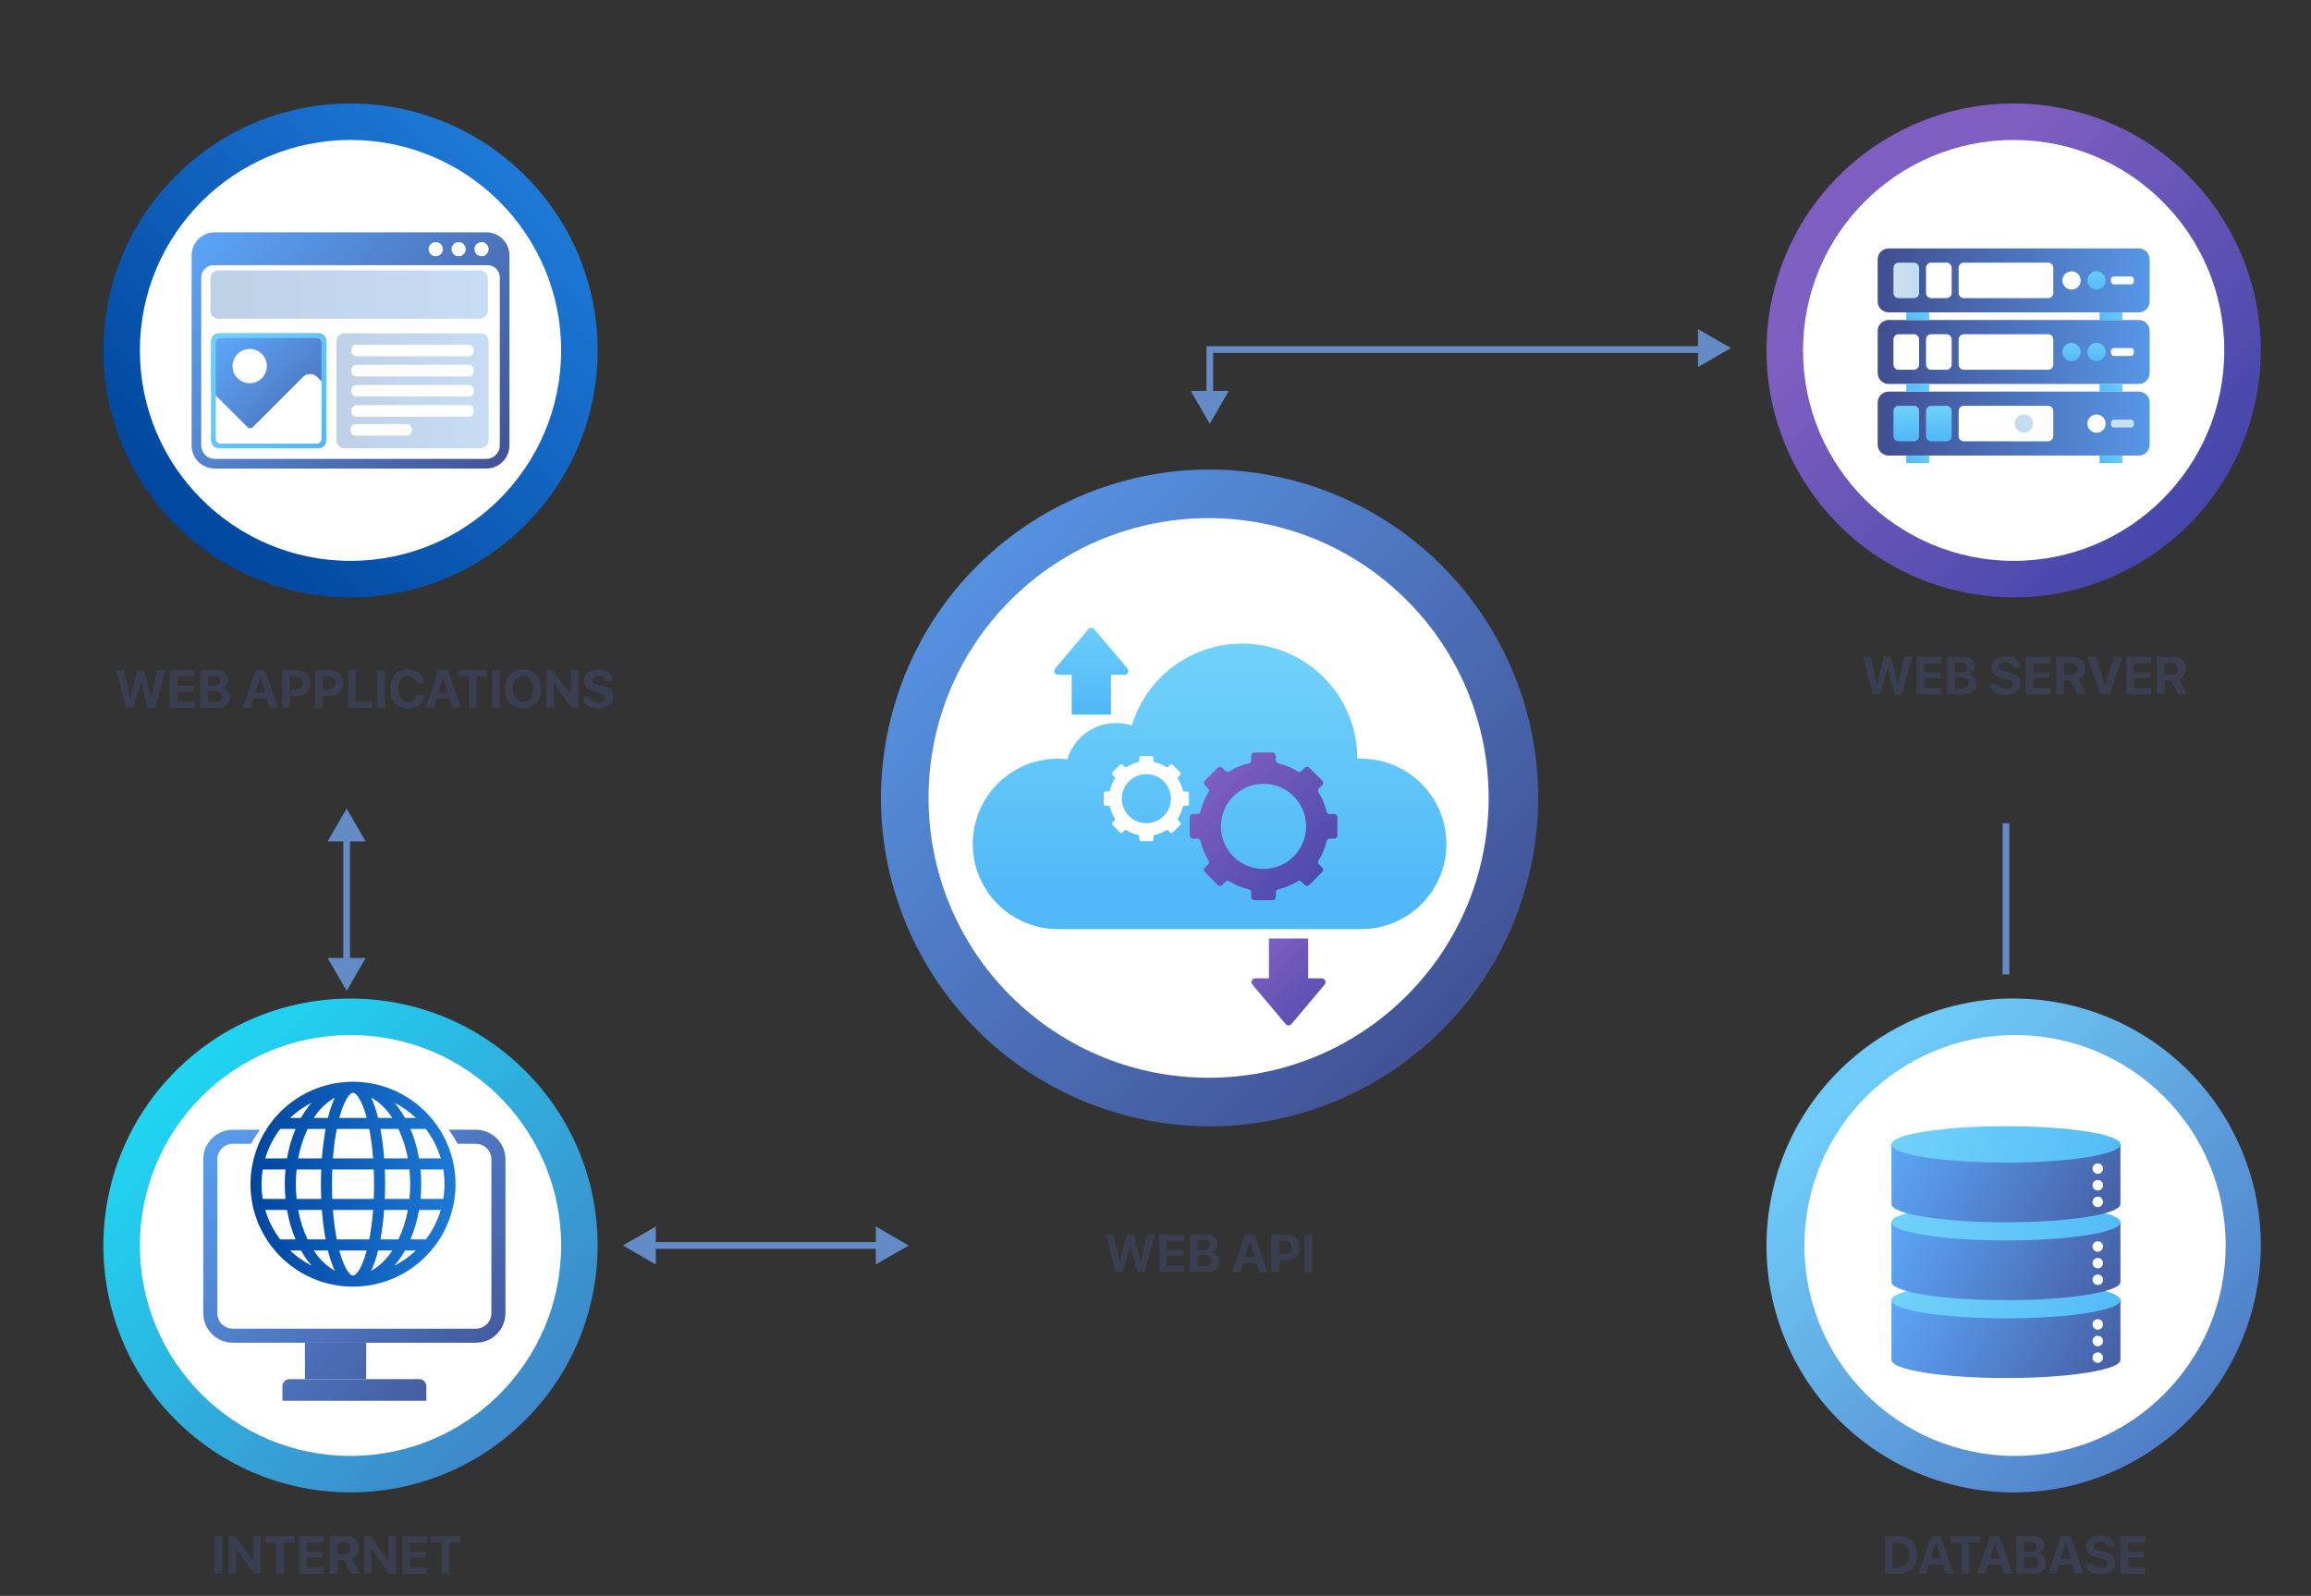 <svg width="692" height="478" viewBox="0 0 692 478" fill="none" xmlns="http://www.w3.org/2000/svg">
<rect x="0" y="0" width="692" height="478" fill="#333333" stroke="none"/>
<path d="M600.656 246.563V291.858" stroke="#638CC6" stroke-width="2" stroke-miterlimit="10"/>
<path d="M103.801 246.563V291.858" stroke="#638CC6" stroke-width="2" stroke-miterlimit="10"/>
<path d="M98.113 252.016L103.802 242.168L109.491 252.016H98.113Z" fill="#638CC6"/>
<path d="M109.491 286.934L103.802 296.782L98.113 286.934H109.491Z" fill="#638CC6"/>
<path d="M362.254 122.007V104.695H513.376" stroke="#638CC6" stroke-width="2" stroke-miterlimit="10"/>
<path d="M508.449 98.562L518.302 104.249L508.449 109.935V98.562Z" fill="#638CC6"/>
<path d="M367.944 117.083L362.256 126.932L356.566 117.083H367.944Z" fill="#638CC6"/>
<path d="M267.177 373.044H191.441" stroke="#638CC6" stroke-width="2" stroke-miterlimit="10"/>
<path d="M262.25 367.357L272.104 373.044L262.25 378.729V367.357Z" fill="#638CC6"/>
<path d="M196.37 378.729L186.516 373.044L196.37 367.357V378.729Z" fill="#638CC6"/>
<path d="M675.069 121.571C684.251 81.771 659.412 42.067 619.589 32.89C579.767 23.714 540.041 48.539 530.859 88.34C521.678 128.141 546.517 167.844 586.339 177.021C626.162 186.198 665.888 161.372 675.069 121.571Z" fill="url(#paint0_linear_393_3422)"/>
<path d="M602.963 167.99C637.795 167.99 666.032 139.769 666.032 104.956C666.032 70.143 637.795 41.922 602.963 41.922C568.131 41.922 539.895 70.143 539.895 104.956C539.895 139.769 568.131 167.99 602.963 167.99Z" fill="white"/>
<path d="M565.526 117.286H640.399C641.27 117.286 642.105 117.631 642.721 118.247C643.336 118.862 643.682 119.697 643.682 120.567V133.167C643.682 133.598 643.597 134.024 643.432 134.422C643.267 134.821 643.026 135.182 642.721 135.487C642.416 135.792 642.054 136.033 641.655 136.198C641.257 136.363 640.83 136.448 640.399 136.448H565.526C565.094 136.448 564.667 136.363 564.269 136.198C563.871 136.033 563.509 135.792 563.204 135.487C562.899 135.182 562.657 134.821 562.492 134.422C562.327 134.024 562.242 133.598 562.242 133.167V120.567C562.242 119.697 562.588 118.862 563.204 118.247C563.82 117.631 564.655 117.286 565.526 117.286Z" fill="url(#paint1_linear_393_3422)"/>
<path d="M568.522 121.548H573.098C573.509 121.548 573.902 121.711 574.193 122.001C574.483 122.292 574.647 122.685 574.647 123.096V130.638C574.647 131.048 574.483 131.442 574.193 131.732C573.902 132.023 573.509 132.186 573.098 132.186H568.522C568.111 132.186 567.717 132.023 567.426 131.732C567.136 131.442 566.973 131.048 566.973 130.638V123.096C566.973 122.893 567.013 122.691 567.091 122.504C567.168 122.316 567.282 122.145 567.426 122.001C567.57 121.858 567.741 121.743 567.929 121.666C568.117 121.588 568.318 121.548 568.522 121.548Z" fill="url(#paint2_linear_393_3422)"/>
<path d="M578.276 121.548H582.852C583.262 121.548 583.656 121.711 583.947 122.001C584.237 122.292 584.4 122.685 584.4 123.096V130.638C584.4 131.048 584.237 131.442 583.947 131.732C583.656 132.023 583.262 132.186 582.852 132.186H578.275C577.865 132.186 577.471 132.023 577.18 131.732C576.89 131.442 576.727 131.048 576.727 130.638V123.096C576.727 122.893 576.767 122.691 576.844 122.504C576.922 122.316 577.036 122.145 577.18 122.001C577.324 121.858 577.495 121.743 577.683 121.666C577.871 121.588 578.072 121.548 578.276 121.548Z" fill="url(#paint3_linear_393_3422)"/>
<path d="M588.033 121.548H613.28C613.484 121.548 613.685 121.588 613.873 121.666C614.061 121.744 614.232 121.858 614.375 122.001C614.519 122.145 614.633 122.316 614.711 122.504C614.789 122.691 614.829 122.893 614.829 123.096V130.638C614.829 130.841 614.789 131.042 614.711 131.23C614.633 131.418 614.519 131.589 614.376 131.732C614.232 131.876 614.061 131.99 613.873 132.068C613.685 132.146 613.484 132.186 613.28 132.186H588.033C587.622 132.186 587.229 132.023 586.938 131.732C586.648 131.442 586.484 131.048 586.484 130.638V123.096C586.484 122.893 586.524 122.691 586.602 122.504C586.68 122.316 586.794 122.145 586.938 122.001C587.082 121.858 587.253 121.743 587.441 121.666C587.629 121.588 587.83 121.548 588.033 121.548Z" fill="white"/>
<path d="M606.045 129.618C607.556 129.618 608.782 128.394 608.782 126.883C608.782 125.373 607.556 124.148 606.045 124.148C604.534 124.148 603.309 125.373 603.309 126.883C603.309 128.394 604.534 129.618 606.045 129.618Z" fill="url(#paint4_linear_393_3422)"/>
<path d="M630.504 126.883C630.504 127.424 630.344 127.953 630.043 128.403C629.742 128.853 629.315 129.203 628.815 129.41C628.315 129.617 627.765 129.671 627.234 129.566C626.703 129.46 626.216 129.2 625.833 128.817C625.45 128.435 625.189 127.948 625.084 127.417C624.978 126.887 625.032 126.337 625.24 125.837C625.447 125.337 625.797 124.91 626.247 124.609C626.697 124.309 627.226 124.148 627.768 124.148C628.493 124.148 629.189 124.437 629.703 124.95C630.216 125.462 630.504 126.158 630.504 126.883Z" fill="white"/>
<path d="M632.986 125.678H638.081C638.313 125.678 638.535 125.77 638.699 125.933C638.863 126.097 638.955 126.319 638.955 126.55V127.183C638.955 127.298 638.932 127.411 638.888 127.517C638.844 127.623 638.78 127.719 638.699 127.8C638.618 127.881 638.521 127.946 638.415 127.99C638.309 128.033 638.196 128.056 638.081 128.056H632.987C632.872 128.056 632.758 128.033 632.652 127.99C632.546 127.946 632.45 127.881 632.369 127.8C632.288 127.719 632.224 127.623 632.18 127.517C632.136 127.411 632.113 127.298 632.113 127.183V126.55C632.113 126.319 632.205 126.097 632.369 125.933C632.533 125.77 632.755 125.678 632.986 125.678Z" fill="url(#paint5_linear_393_3422)"/>
<path d="M577.652 136.448H570.809V138.728H577.652V136.448Z" fill="url(#paint6_linear_393_3422)"/>
<path d="M635.535 136.448H628.691V138.728H635.535V136.448Z" fill="url(#paint7_linear_393_3422)"/>
<path d="M565.525 95.843H640.399C641.27 95.843 642.105 96.189 642.721 96.804C643.336 97.42 643.682 98.255 643.682 99.125V111.724C643.682 112.155 643.597 112.582 643.432 112.98C643.267 113.378 643.026 113.74 642.721 114.045C642.416 114.35 642.054 114.591 641.655 114.756C641.257 114.921 640.83 115.006 640.399 115.006H565.526C565.094 115.006 564.667 114.921 564.269 114.756C563.871 114.591 563.509 114.35 563.204 114.045C562.899 113.74 562.657 113.378 562.492 112.98C562.327 112.582 562.242 112.155 562.242 111.724V99.125C562.242 98.694 562.327 98.267 562.492 97.869C562.657 97.471 562.899 97.109 563.204 96.804C563.509 96.5 563.871 96.258 564.269 96.093C564.667 95.928 565.094 95.843 565.525 95.843Z" fill="url(#paint8_linear_393_3422)"/>
<path d="M573.098 100.106H568.522C567.666 100.106 566.973 100.799 566.973 101.654V109.196C566.973 110.051 567.666 110.744 568.522 110.744H573.098C573.953 110.744 574.647 110.051 574.647 109.196V101.654C574.647 100.799 573.953 100.106 573.098 100.106Z" fill="white"/>
<path d="M578.276 100.106H582.852C583.262 100.106 583.656 100.269 583.947 100.559C584.237 100.85 584.4 101.243 584.4 101.654V109.196C584.4 109.606 584.237 110 583.947 110.29C583.656 110.581 583.262 110.744 582.852 110.744H578.275C577.865 110.744 577.471 110.581 577.18 110.29C576.89 110 576.727 109.606 576.727 109.196V101.654C576.727 101.244 576.89 100.85 577.18 100.559C577.471 100.269 577.865 100.106 578.276 100.106Z" fill="white"/>
<path d="M588.033 100.106H613.28C613.484 100.106 613.685 100.146 613.873 100.224C614.061 100.302 614.232 100.416 614.375 100.559C614.519 100.703 614.633 100.874 614.711 101.062C614.789 101.25 614.829 101.451 614.829 101.654V109.196C614.829 109.606 614.666 110 614.376 110.29C614.085 110.581 613.691 110.744 613.28 110.744H588.033C587.622 110.744 587.229 110.581 586.938 110.29C586.648 110 586.484 109.606 586.484 109.196V101.654C586.484 101.244 586.648 100.85 586.938 100.559C587.229 100.269 587.623 100.106 588.033 100.106Z" fill="white"/>
<path d="M623.039 105.441C623.04 105.982 622.879 106.511 622.578 106.96C622.278 107.41 621.85 107.761 621.35 107.968C620.85 108.175 620.3 108.229 619.769 108.124C619.238 108.018 618.751 107.758 618.368 107.375C617.985 106.993 617.725 106.505 617.619 105.975C617.513 105.444 617.568 104.894 617.775 104.394C617.982 103.895 618.333 103.468 618.783 103.167C619.233 102.866 619.762 102.706 620.303 102.706C620.662 102.706 621.018 102.777 621.35 102.914C621.682 103.052 621.984 103.253 622.238 103.507C622.492 103.761 622.694 104.062 622.831 104.394C622.969 104.726 623.039 105.082 623.039 105.441Z" fill="url(#paint9_linear_393_3422)"/>
<path d="M630.504 105.441C630.504 105.982 630.344 106.511 630.043 106.96C629.743 107.41 629.315 107.761 628.815 107.968C628.315 108.175 627.765 108.229 627.234 108.124C626.703 108.018 626.216 107.758 625.833 107.375C625.45 106.993 625.189 106.505 625.084 105.975C624.978 105.444 625.032 104.894 625.24 104.395C625.447 103.895 625.797 103.468 626.247 103.167C626.697 102.867 627.226 102.706 627.768 102.706C628.493 102.706 629.189 102.994 629.703 103.507C630.216 104.02 630.504 104.716 630.504 105.441Z" fill="url(#paint10_linear_393_3422)"/>
<path d="M632.986 104.236H638.081C638.313 104.236 638.535 104.328 638.699 104.491C638.863 104.655 638.955 104.877 638.955 105.109V105.741C638.955 105.973 638.863 106.195 638.699 106.358C638.535 106.522 638.313 106.614 638.081 106.614H632.986C632.755 106.614 632.533 106.522 632.369 106.358C632.205 106.195 632.113 105.973 632.113 105.741V105.109C632.113 104.877 632.205 104.655 632.369 104.491C632.533 104.328 632.755 104.236 632.986 104.236Z" fill="white"/>
<path d="M577.652 115.006H570.809V117.285H577.652V115.006Z" fill="url(#paint11_linear_393_3422)"/>
<path d="M635.535 115.006H628.691V117.285H635.535V115.006Z" fill="url(#paint12_linear_393_3422)"/>
<path d="M565.525 74.401H640.399C641.27 74.401 642.105 74.747 642.721 75.362C643.336 75.978 643.682 76.813 643.682 77.683V90.282C643.682 91.153 643.336 91.987 642.721 92.603C642.105 93.218 641.27 93.564 640.399 93.564H565.526C564.655 93.564 563.82 93.218 563.204 92.603C562.588 91.987 562.242 91.153 562.242 90.282V77.683C562.242 77.252 562.327 76.825 562.492 76.427C562.657 76.029 562.899 75.667 563.204 75.362C563.509 75.058 563.871 74.816 564.269 74.651C564.667 74.486 565.094 74.401 565.525 74.401Z" fill="url(#paint13_linear_393_3422)"/>
<path d="M573.098 78.664H568.522C567.666 78.664 566.973 79.357 566.973 80.212V87.753C566.973 88.608 567.666 89.302 568.522 89.302H573.098C573.953 89.302 574.647 88.608 574.647 87.753V80.212C574.647 79.357 573.953 78.664 573.098 78.664Z" fill="url(#paint14_linear_393_3422)"/>
<path d="M578.276 78.664H582.852C583.262 78.664 583.656 78.827 583.947 79.117C584.237 79.407 584.4 79.801 584.4 80.212V87.753C584.4 88.164 584.237 88.558 583.947 88.848C583.656 89.138 583.262 89.302 582.852 89.302H578.275C577.865 89.302 577.471 89.138 577.18 88.848C576.89 88.558 576.727 88.164 576.727 87.753V80.212C576.727 79.801 576.89 79.407 577.18 79.117C577.471 78.827 577.865 78.664 578.276 78.664Z" fill="white"/>
<path d="M588.033 78.664H613.28C613.484 78.664 613.685 78.704 613.873 78.781C614.061 78.859 614.232 78.973 614.375 79.117C614.519 79.261 614.633 79.431 614.711 79.619C614.789 79.807 614.829 80.008 614.829 80.212V87.753C614.829 88.164 614.666 88.558 614.376 88.848C614.085 89.138 613.691 89.302 613.28 89.302H588.033C587.622 89.302 587.229 89.138 586.938 88.848C586.648 88.558 586.484 88.164 586.484 87.753V80.212C586.484 79.801 586.648 79.407 586.938 79.117C587.229 78.827 587.623 78.664 588.033 78.664Z" fill="white"/>
<path d="M620.303 86.734C621.814 86.734 623.039 85.509 623.039 83.999C623.039 82.488 621.814 81.264 620.303 81.264C618.792 81.264 617.566 82.488 617.566 83.999C617.566 85.509 618.792 86.734 620.303 86.734Z" fill="white"/>
<path d="M630.504 83.999C630.504 84.54 630.344 85.068 630.043 85.518C629.742 85.968 629.315 86.319 628.815 86.525C628.315 86.733 627.765 86.787 627.234 86.681C626.703 86.576 626.216 86.315 625.833 85.933C625.45 85.55 625.189 85.063 625.084 84.532C624.978 84.002 625.032 83.452 625.24 82.952C625.447 82.452 625.797 82.025 626.247 81.725C626.697 81.424 627.226 81.264 627.768 81.264C628.493 81.264 629.19 81.552 629.703 82.065C630.216 82.578 630.504 83.273 630.504 83.999Z" fill="url(#paint15_linear_393_3422)"/>
<path d="M632.986 82.793H638.081C638.313 82.793 638.535 82.885 638.699 83.049C638.863 83.213 638.955 83.435 638.955 83.666V84.299C638.955 84.53 638.863 84.752 638.699 84.916C638.535 85.08 638.313 85.171 638.081 85.171H632.986C632.755 85.171 632.533 85.079 632.369 84.916C632.205 84.752 632.113 84.53 632.113 84.299V83.666C632.113 83.435 632.205 83.213 632.369 83.049C632.533 82.885 632.755 82.793 632.986 82.793Z" fill="white"/>
<path d="M577.652 93.564H570.809V95.843H577.652V93.564Z" fill="url(#paint16_linear_393_3422)"/>
<path d="M635.535 93.564H628.691V95.843H635.535V93.564Z" fill="url(#paint17_linear_393_3422)"/>
<path d="M675.069 389.659C684.251 349.859 659.412 310.155 619.589 300.978C579.767 291.802 540.041 316.627 530.859 356.428C521.678 396.228 546.517 435.932 586.339 445.109C626.162 454.286 665.888 429.46 675.069 389.659Z" fill="url(#paint18_linear_393_3422)"/>
<path d="M603.377 436.078C638.209 436.078 666.446 407.856 666.446 373.044C666.446 338.231 638.209 310.01 603.377 310.01C568.545 310.01 540.309 338.231 540.309 373.044C540.309 407.856 568.545 436.078 603.377 436.078Z" fill="white"/>
<path d="M566.375 389.422V407.299C566.375 410.308 581.723 412.748 600.656 412.748C619.589 412.748 634.937 410.308 634.937 407.299V389.422H566.375Z" fill="url(#paint19_linear_393_3422)"/>
<path d="M634.937 389.422C634.937 392.432 619.589 394.872 600.656 394.872C581.723 394.872 566.375 392.432 566.375 389.422C566.375 386.413 581.723 383.973 600.656 383.973C619.589 383.973 634.937 386.413 634.937 389.422Z" fill="url(#paint20_linear_393_3422)"/>
<path d="M628.153 398.246C629.021 398.246 629.724 397.543 629.724 396.675C629.724 395.808 629.021 395.105 628.153 395.105C627.285 395.105 626.582 395.808 626.582 396.675C626.582 397.543 627.285 398.246 628.153 398.246Z" fill="white"/>
<path d="M628.153 403.225C629.021 403.225 629.724 402.522 629.724 401.655C629.724 400.788 629.021 400.085 628.153 400.085C627.285 400.085 626.582 400.788 626.582 401.655C626.582 402.522 627.285 403.225 628.153 403.225Z" fill="white"/>
<path d="M628.153 408.204C629.021 408.204 629.724 407.501 629.724 406.634C629.724 405.767 629.021 405.064 628.153 405.064C627.285 405.064 626.582 405.767 626.582 406.634C626.582 407.501 627.285 408.204 628.153 408.204Z" fill="white"/>
<path d="M566.375 366.097V383.973C566.375 386.983 581.723 389.422 600.656 389.422C619.589 389.422 634.937 386.982 634.937 383.973V366.097H566.375Z" fill="url(#paint21_linear_393_3422)"/>
<path d="M634.937 366.097C634.937 369.107 619.589 371.546 600.656 371.546C581.723 371.546 566.375 369.107 566.375 366.097C566.375 363.088 581.723 360.648 600.656 360.648C619.589 360.648 634.937 363.088 634.937 366.097Z" fill="url(#paint22_linear_393_3422)"/>
<path d="M628.153 374.92C629.021 374.92 629.724 374.217 629.724 373.35C629.724 372.483 629.021 371.78 628.153 371.78C627.285 371.78 626.582 372.483 626.582 373.35C626.582 374.217 627.285 374.92 628.153 374.92Z" fill="white"/>
<path d="M629.724 378.329C629.724 378.64 629.632 378.943 629.459 379.202C629.286 379.46 629.041 379.661 628.754 379.78C628.467 379.899 628.151 379.93 627.846 379.869C627.542 379.809 627.262 379.659 627.042 379.44C626.822 379.22 626.673 378.94 626.612 378.636C626.552 378.331 626.583 378.015 626.702 377.728C626.821 377.442 627.022 377.196 627.28 377.024C627.539 376.851 627.842 376.759 628.153 376.759C628.359 376.759 628.563 376.8 628.754 376.879C628.945 376.958 629.118 377.073 629.264 377.219C629.41 377.365 629.525 377.538 629.604 377.728C629.683 377.919 629.724 378.123 629.724 378.329Z" fill="white"/>
<path d="M628.153 384.879C629.021 384.879 629.724 384.176 629.724 383.309C629.724 382.442 629.021 381.739 628.153 381.739C627.285 381.739 626.582 382.442 626.582 383.309C626.582 384.176 627.285 384.879 628.153 384.879Z" fill="white"/>
<path d="M566.375 342.771V360.648C566.375 363.657 581.723 366.097 600.656 366.097C619.589 366.097 634.937 363.657 634.937 360.648V342.771H566.375Z" fill="url(#paint23_linear_393_3422)"/>
<path d="M634.937 342.772C634.937 345.781 619.589 348.221 600.656 348.221C581.723 348.221 566.375 345.781 566.375 342.772C566.375 339.762 581.723 337.322 600.656 337.322C619.589 337.322 634.937 339.762 634.937 342.772Z" fill="url(#paint24_linear_393_3422)"/>
<path d="M628.153 351.594C629.021 351.594 629.724 350.891 629.724 350.024C629.724 349.157 629.021 348.454 628.153 348.454C627.285 348.454 626.582 349.157 626.582 350.024C626.582 350.891 627.285 351.594 628.153 351.594Z" fill="white"/>
<path d="M628.153 356.574C629.021 356.574 629.724 355.871 629.724 355.004C629.724 354.137 629.021 353.434 628.153 353.434C627.285 353.434 626.582 354.137 626.582 355.004C626.582 355.871 627.285 356.574 628.153 356.574Z" fill="white"/>
<path d="M628.153 361.553C629.021 361.553 629.724 360.85 629.724 359.983C629.724 359.116 629.021 358.413 628.153 358.413C627.285 358.413 626.582 359.116 626.582 359.983C626.582 360.85 627.285 361.553 628.153 361.553Z" fill="white"/>
<path d="M157.279 425.339C186.177 396.457 186.177 349.631 157.279 320.749C128.382 291.868 81.53 291.868 52.632 320.749C23.735 349.631 23.735 396.457 52.632 425.339C81.53 454.22 128.382 454.22 157.279 425.339Z" fill="url(#paint25_linear_393_3422)"/>
<path d="M104.955 436.078C139.787 436.078 168.024 407.856 168.024 373.044C168.024 338.231 139.787 310.01 104.955 310.01C70.124 310.01 41.887 338.231 41.887 373.044C41.887 407.856 70.124 436.078 104.955 436.078Z" fill="white"/>
<path d="M142.495 402.177H69.723C67.375 402.175 65.124 401.241 63.464 399.582C61.804 397.923 60.87 395.673 60.867 393.327V347.234C60.87 344.887 61.804 342.638 63.464 340.979C65.124 339.319 67.375 338.386 69.723 338.383H142.495C144.843 338.386 147.093 339.319 148.754 340.979C150.414 342.638 151.347 344.887 151.35 347.234V393.327C151.347 395.673 150.414 397.923 148.753 399.582C147.093 401.241 144.842 402.175 142.495 402.177ZM69.723 342.59C68.491 342.591 67.309 343.081 66.438 343.951C65.567 344.822 65.077 346.003 65.076 347.234V393.327C65.077 394.558 65.567 395.738 66.438 396.609C67.309 397.48 68.491 397.97 69.723 397.971H142.495C143.727 397.97 144.908 397.48 145.779 396.609C146.65 395.738 147.14 394.558 147.142 393.327V347.234C147.14 346.003 146.65 344.822 145.779 343.951C144.908 343.081 143.727 342.591 142.495 342.59H69.723Z" fill="url(#paint26_linear_393_3422)"/>
<path d="M109.653 402.177H91.309V413.078H109.653V402.177Z" fill="url(#paint27_linear_393_3422)"/>
<path d="M86.692 413.078H125.525C126.09 413.078 126.633 413.303 127.033 413.703C127.433 414.103 127.658 414.645 127.658 415.211V419.563H84.559V415.211C84.559 414.931 84.614 414.653 84.721 414.395C84.828 414.136 84.985 413.901 85.183 413.703C85.382 413.505 85.617 413.348 85.876 413.24C86.135 413.133 86.412 413.078 86.692 413.078Z" fill="url(#paint28_linear_393_3422)"/>
<path d="M140.251 367.223C144.703 348.377 133.025 329.492 114.169 325.043C95.312 320.595 76.418 332.266 71.966 351.112C67.515 369.958 79.192 388.842 98.049 393.291C116.905 397.74 135.8 386.069 140.251 367.223Z" fill="white"/>
<path d="M105.707 324C99.634 324 93.697 325.799 88.647 329.171C83.598 332.543 79.662 337.336 77.338 342.943C75.013 348.551 74.405 354.721 75.59 360.674C76.774 366.627 79.699 372.095 83.993 376.387C88.287 380.679 93.758 383.602 99.714 384.786C105.67 385.971 111.844 385.363 117.455 383.04C123.066 380.718 127.861 376.784 131.235 371.738C134.609 366.691 136.41 360.758 136.41 354.688C136.401 346.552 133.163 338.752 127.407 332.999C121.651 327.246 113.847 324.01 105.707 324ZM125.919 350.277H132.734C133.219 353.198 133.219 356.178 132.734 359.099H125.919C126.061 357.622 126.134 356.141 126.134 354.688C126.134 353.237 126.061 351.756 125.919 350.277H125.919ZM124.539 374.545C122.619 376.365 120.446 377.899 118.088 379.098C119.305 377.692 120.376 376.167 121.285 374.545H124.539ZM90.126 374.545C91.036 376.168 92.108 377.693 93.325 379.1C90.967 377.899 88.794 376.365 86.873 374.545H90.126ZM85.493 359.099H78.677C78.193 356.178 78.193 353.198 78.677 350.277H85.493C85.35 351.756 85.278 353.237 85.278 354.688C85.278 356.141 85.35 357.622 85.493 359.099H85.493ZM86.873 334.832C88.789 333.017 90.955 331.487 93.306 330.287C92.095 331.691 91.03 333.214 90.126 334.832H86.873ZM121.285 334.832C120.382 333.213 119.317 331.691 118.106 330.287C120.456 331.487 122.623 333.018 124.539 334.832H121.285ZM122.91 371.234C124.105 368.402 124.966 365.441 125.476 362.411H131.985C131.046 365.601 129.527 368.592 127.505 371.234H122.91ZM85.936 362.411C86.446 365.441 87.307 368.402 88.502 371.234H83.907C81.885 368.592 80.366 365.601 79.427 362.411H85.936ZM88.501 338.144C87.306 340.975 86.445 343.935 85.936 346.966H79.427C80.366 343.775 81.885 340.785 83.907 338.144H88.501ZM125.476 346.966C124.966 343.935 124.105 340.975 122.91 338.144H127.505C129.527 340.785 131.045 343.775 131.985 346.966H125.476ZM115.028 346.966C114.816 344.007 114.446 341.062 113.92 338.144H119.308C120.629 340.948 121.576 343.914 122.122 346.966H115.028ZM112.004 354.688C112.004 356.147 111.972 357.628 111.911 359.099H99.501C99.439 357.628 99.408 356.147 99.408 354.688C99.408 353.229 99.439 351.75 99.501 350.277H111.911C111.972 351.75 112.004 353.229 112.004 354.688H112.004ZM99.696 346.966C99.908 344.005 100.292 341.059 100.847 338.144H110.565C111.119 341.059 111.504 344.005 111.716 346.966H99.696ZM97.492 338.144C96.966 341.063 96.596 344.007 96.383 346.966H89.29C89.836 343.914 90.782 340.948 92.104 338.144H97.492ZM96.383 362.411C96.596 365.369 96.966 368.315 97.492 371.234H92.104C90.782 368.429 89.836 365.462 89.29 362.411H96.383ZM111.716 362.411C111.504 365.372 111.119 368.318 110.564 371.234H100.848C100.293 368.318 99.908 365.372 99.696 362.411H111.716ZM113.92 371.234C114.447 368.315 114.817 365.369 115.028 362.411H122.122C121.575 365.462 120.629 368.429 119.308 371.234H113.92ZM96.189 359.099H88.819C88.515 356.166 88.515 353.21 88.819 350.277H96.189C96.126 351.761 96.095 353.24 96.095 354.688C96.095 356.137 96.126 357.617 96.189 359.099ZM115.222 350.277H122.593C122.897 353.21 122.897 356.166 122.593 359.099H115.222C115.285 357.617 115.317 356.137 115.317 354.688C115.317 353.24 115.285 351.761 115.222 350.277H115.222ZM117.45 334.832H113.214C112.731 332.735 112.035 330.692 111.136 328.736C113.713 330.215 115.882 332.31 117.45 334.832H117.45ZM98.198 334.832H93.965C95.543 332.324 97.707 330.237 100.271 328.748C99.375 330.701 98.68 332.739 98.198 334.832H98.198ZM93.965 374.545H98.198C98.68 376.639 99.375 378.677 100.271 380.63C97.708 379.141 95.544 377.053 93.965 374.545H93.965ZM113.214 374.545H117.45C115.881 377.068 113.712 379.163 111.135 380.642C112.034 378.686 112.731 376.643 113.214 374.545H113.214ZM101.607 334.832C102.983 329.673 104.668 327.311 105.707 327.311C106.745 327.311 108.43 329.673 109.806 334.832H101.607ZM109.806 374.545C108.43 379.703 106.745 382.065 105.707 382.065C104.668 382.065 102.983 379.703 101.607 374.545H109.806Z" fill="url(#paint29_linear_393_3422)"/>
<path d="M157.279 157.25C186.177 128.369 186.177 81.542 157.279 52.661C128.382 23.779 81.53 23.779 52.632 52.661C23.735 81.542 23.735 128.369 52.632 157.25C81.53 186.132 128.382 186.132 157.279 157.25Z" fill="url(#paint30_linear_393_3422)"/>
<path d="M104.955 167.99C139.787 167.99 168.024 139.769 168.024 104.956C168.024 70.143 139.787 41.922 104.955 41.922C70.124 41.922 41.887 70.143 41.887 104.956C41.887 139.769 70.124 167.99 104.955 167.99Z" fill="white"/>
<path d="M145.628 69.58H64.288C62.454 69.582 60.696 70.311 59.399 71.607C58.102 72.903 57.373 74.66 57.371 76.493V133.418C57.373 135.251 58.102 137.008 59.399 138.304C60.696 139.601 62.454 140.33 64.288 140.332H145.628C147.461 140.33 149.219 139.601 150.516 138.305C151.813 137.008 152.542 135.251 152.544 133.418V76.493C152.542 74.66 151.813 72.903 150.516 71.607C149.219 70.311 147.461 69.582 145.628 69.58ZM149.657 133.418C149.657 134.487 149.232 135.511 148.477 136.267C147.721 137.022 146.696 137.446 145.627 137.446H64.288C63.758 137.446 63.234 137.342 62.746 137.14C62.257 136.938 61.812 136.641 61.438 136.267C61.064 135.893 60.767 135.449 60.565 134.96C60.362 134.472 60.258 133.948 60.258 133.419V83.102C60.258 82.62 60.353 82.142 60.538 81.696C60.723 81.25 60.994 80.845 61.335 80.504C61.676 80.162 62.082 79.892 62.528 79.707C62.974 79.522 63.452 79.427 63.935 79.427H145.98C146.463 79.427 146.941 79.522 147.387 79.707C147.833 79.892 148.239 80.162 148.58 80.504C148.922 80.845 149.192 81.25 149.377 81.696C149.562 82.142 149.657 82.62 149.657 83.102L149.657 133.418Z" fill="url(#paint31_linear_393_3422)"/>
<path d="M132.596 74.633C132.596 75.052 132.471 75.462 132.238 75.81C132.005 76.159 131.674 76.43 131.287 76.591C130.9 76.751 130.473 76.793 130.062 76.711C129.651 76.63 129.273 76.428 128.976 76.131C128.68 75.835 128.478 75.457 128.396 75.046C128.314 74.635 128.356 74.209 128.517 73.822C128.677 73.435 128.949 73.104 129.298 72.871C129.646 72.638 130.056 72.514 130.476 72.514C131.038 72.514 131.577 72.737 131.975 73.135C132.372 73.532 132.596 74.071 132.596 74.633Z" fill="white"/>
<path d="M139.455 74.633C139.455 75.052 139.331 75.462 139.098 75.81C138.865 76.159 138.534 76.43 138.146 76.591C137.759 76.751 137.333 76.793 136.921 76.711C136.51 76.63 136.132 76.428 135.836 76.132C135.539 75.835 135.337 75.458 135.256 75.047C135.174 74.636 135.216 74.21 135.376 73.822C135.537 73.435 135.808 73.104 136.157 72.871C136.506 72.638 136.916 72.514 137.335 72.514C137.897 72.514 138.436 72.737 138.834 73.135C139.232 73.532 139.455 74.071 139.455 74.633Z" fill="white"/>
<path d="M146.311 74.633C146.311 75.052 146.186 75.462 145.953 75.81C145.72 76.159 145.389 76.43 145.002 76.591C144.614 76.751 144.188 76.793 143.777 76.711C143.366 76.63 142.988 76.428 142.691 76.131C142.395 75.835 142.193 75.457 142.111 75.046C142.029 74.635 142.071 74.209 142.232 73.822C142.392 73.435 142.664 73.104 143.013 72.871C143.361 72.638 143.771 72.514 144.19 72.514C144.753 72.514 145.292 72.737 145.69 73.135C146.087 73.532 146.311 74.071 146.311 74.633Z" fill="white"/>
<path d="M95.287 99.826H65.614C64.291 99.826 63.219 100.898 63.219 102.22V131.876C63.219 133.198 64.291 134.27 65.614 134.27H95.287C96.61 134.27 97.682 133.198 97.682 131.876V102.22C97.682 100.898 96.61 99.826 95.287 99.826Z" fill="url(#paint32_linear_393_3422)"/>
<path d="M143.915 99.826H103.146C101.823 99.826 100.75 100.898 100.75 102.22V131.876C100.75 133.198 101.823 134.27 103.146 134.27H143.915C145.238 134.27 146.31 133.198 146.31 131.876V102.22C146.31 100.898 145.238 99.826 143.915 99.826Z" fill="url(#paint33_linear_393_3422)" fill-opacity="0.25"/>
<path d="M143.696 81H65.396C64.073 81 63 82.072 63 83.394V93.063C63 94.385 64.073 95.457 65.396 95.457H143.696C145.019 95.457 146.091 94.385 146.091 93.063V83.394C146.091 82.072 145.019 81 143.696 81Z" fill="url(#paint34_linear_393_3422)" fill-opacity="0.25"/>
<path d="M106.691 103.225H140.37C140.753 103.225 141.121 103.377 141.392 103.648C141.663 103.918 141.815 104.286 141.815 104.669V105.261C141.815 105.645 141.663 106.012 141.392 106.283C141.121 106.554 140.753 106.706 140.37 106.706H106.691C106.308 106.706 105.94 106.554 105.669 106.283C105.398 106.012 105.246 105.645 105.246 105.261V104.669C105.246 104.286 105.398 103.918 105.669 103.648C105.94 103.377 106.308 103.225 106.691 103.225Z" fill="white"/>
<path d="M140.37 109.266H106.691C105.893 109.266 105.246 109.913 105.246 110.71V111.303C105.246 112.101 105.893 112.747 106.691 112.747H140.37C141.168 112.747 141.815 112.101 141.815 111.303V110.71C141.815 109.913 141.168 109.266 140.37 109.266Z" fill="white"/>
<path d="M140.37 115.308H106.691C105.893 115.308 105.246 115.954 105.246 116.752V117.344C105.246 118.142 105.893 118.789 106.691 118.789H140.37C141.168 118.789 141.815 118.142 141.815 117.344V116.752C141.815 115.954 141.168 115.308 140.37 115.308Z" fill="white"/>
<path d="M140.37 121.349H106.691C105.893 121.349 105.246 121.995 105.246 122.793V123.385C105.246 124.183 105.893 124.83 106.691 124.83H140.37C141.168 124.83 141.815 124.183 141.815 123.385V122.793C141.815 121.995 141.168 121.349 140.37 121.349Z" fill="white"/>
<path d="M106.445 127H121.839C122.029 127 122.217 127.037 122.392 127.11C122.568 127.183 122.727 127.289 122.861 127.423C122.995 127.557 123.102 127.716 123.174 127.892C123.247 128.067 123.284 128.255 123.284 128.444V129.037C123.284 129.42 123.132 129.787 122.861 130.058C122.59 130.329 122.223 130.481 121.839 130.481H106.445C106.062 130.481 105.694 130.329 105.423 130.058C105.152 129.787 105 129.42 105 129.037V128.444C105 128.255 105.037 128.067 105.11 127.892C105.183 127.716 105.289 127.557 105.423 127.423C105.557 127.289 105.717 127.183 105.892 127.11C106.067 127.037 106.255 127 106.445 127Z" fill="white"/>
<path d="M97.682 115.615V131.384C97.682 131.763 97.607 132.138 97.462 132.488C97.317 132.838 97.104 133.157 96.836 133.425C96.568 133.693 96.25 133.905 95.9 134.05C95.549 134.195 95.174 134.27 94.795 134.269H66.112C65.343 134.269 64.605 133.964 64.061 133.42C63.517 132.876 63.211 132.139 63.211 131.37V117.043L74.117 127.943C74.325 128.152 74.608 128.269 74.903 128.269C75.198 128.269 75.481 128.152 75.69 127.944L90.765 112.889C91.321 112.334 92.075 112.022 92.86 112.022C93.646 112.023 94.399 112.335 94.955 112.89L97.682 115.615Z" fill="white"/>
<path d="M79.91 109.654C79.91 110.671 79.608 111.665 79.043 112.51C78.478 113.355 77.675 114.014 76.735 114.403C75.796 114.792 74.762 114.893 73.764 114.695C72.767 114.497 71.85 114.007 71.131 113.289C70.412 112.57 69.922 111.654 69.724 110.657C69.525 109.66 69.627 108.627 70.016 107.687C70.406 106.748 71.065 105.946 71.91 105.381C72.756 104.816 73.75 104.515 74.767 104.515C76.131 104.515 77.439 105.056 78.404 106.02C79.368 106.984 79.91 108.291 79.91 109.654Z" fill="white"/>
<path d="M94.795 101.234C95.188 101.235 95.565 101.391 95.844 101.669C96.122 101.947 96.278 102.324 96.279 102.717V131.384C96.278 131.777 96.122 132.154 95.844 132.432C95.565 132.71 95.188 132.867 94.795 132.867H66.112C65.717 132.869 65.337 132.713 65.056 132.435C64.775 132.157 64.616 131.779 64.614 131.384V102.717C64.616 102.322 64.775 101.944 65.056 101.666C65.337 101.388 65.717 101.233 66.112 101.234H94.795V101.234ZM94.795 99.832H66.112C65.732 99.831 65.355 99.904 65.004 100.048C64.652 100.192 64.332 100.405 64.062 100.673C63.793 100.941 63.579 101.259 63.433 101.61C63.287 101.961 63.211 102.337 63.211 102.717V131.384C63.211 131.764 63.287 132.14 63.433 132.491C63.579 132.842 63.793 133.161 64.062 133.429C64.332 133.697 64.652 133.909 65.004 134.053C65.355 134.198 65.732 134.271 66.112 134.269H94.795C95.174 134.269 95.549 134.195 95.9 134.05C96.25 133.905 96.568 133.692 96.836 133.424C97.104 133.157 97.317 132.838 97.462 132.488C97.607 132.138 97.682 131.763 97.682 131.384V102.717C97.682 102.338 97.607 101.963 97.462 101.613C97.317 101.263 97.104 100.945 96.836 100.677C96.568 100.409 96.25 100.196 95.9 100.051C95.549 99.906 95.174 99.832 94.795 99.832V99.832Z" fill="url(#paint35_linear_393_3422)"/>
<path d="M457.091 264.954C471.434 212.573 440.574 158.489 388.163 144.155C335.753 129.82 281.64 160.663 267.297 213.045C252.955 265.426 283.815 319.51 336.225 333.844C388.635 348.179 442.749 317.336 457.091 264.954Z" fill="url(#paint36_linear_393_3422)"/>
<path d="M421.195 298.262C453.943 265.532 453.943 212.467 421.195 179.737C388.447 147.007 335.352 147.007 302.604 179.737C269.856 212.467 269.856 265.532 302.604 298.262C335.352 330.992 388.447 330.992 421.195 298.262Z" fill="white"/>
<path d="M407.572 227.241C407.193 227.241 406.816 227.253 406.44 227.27L406.441 227.241C406.44 218.97 403.464 210.974 398.056 204.714C392.647 198.454 385.167 194.346 376.979 193.14C368.792 191.935 360.444 193.711 353.458 198.146C346.473 202.581 341.316 209.379 338.928 217.298C336.998 216.669 334.96 216.431 332.936 216.6C330.912 216.769 328.943 217.341 327.143 218.282C325.344 219.223 323.751 220.514 322.458 222.079C321.165 223.645 320.198 225.453 319.615 227.397C316.163 227.016 312.671 227.343 309.35 228.357C306.03 229.371 302.951 231.051 300.302 233.294C297.653 235.537 295.49 238.297 293.944 241.404C292.398 244.512 291.503 247.901 291.312 251.366C291.121 254.831 291.64 258.299 292.835 261.557C294.03 264.815 295.878 267.795 298.265 270.315C300.652 272.835 303.528 274.843 306.717 276.214C309.906 277.586 313.342 278.294 316.814 278.293H407.572C414.346 278.293 420.842 275.604 425.632 270.817C430.422 266.03 433.113 259.537 433.113 252.767C433.113 245.997 430.422 239.504 425.632 234.717C420.842 229.93 414.346 227.241 407.572 227.241V227.241Z" fill="url(#paint37_linear_393_3422)"/>
<path d="M400.467 250.233V244.791C400.467 244.664 400.442 244.539 400.393 244.422C400.345 244.305 400.274 244.199 400.184 244.109C400.095 244.02 399.989 243.949 399.872 243.9C399.755 243.852 399.629 243.827 399.502 243.827H398.101C397.901 243.828 397.707 243.762 397.55 243.638C397.393 243.515 397.282 243.342 397.236 243.148C396.759 241.066 395.94 239.078 394.81 237.265C394.701 237.094 394.652 236.89 394.674 236.688C394.695 236.485 394.784 236.296 394.927 236.151L395.913 235.166C396.002 235.077 396.073 234.97 396.122 234.854C396.17 234.737 396.195 234.611 396.195 234.485C396.195 234.358 396.17 234.233 396.122 234.116C396.073 233.999 396.002 233.893 395.913 233.803L392.063 229.955C391.882 229.774 391.637 229.673 391.381 229.673C391.125 229.673 390.88 229.774 390.699 229.955L389.715 230.939C389.57 231.082 389.38 231.171 389.178 231.192C388.975 231.214 388.772 231.165 388.6 231.056C386.786 229.926 384.796 229.106 382.712 228.629C382.518 228.582 382.345 228.472 382.222 228.315C382.099 228.158 382.032 227.964 382.034 227.764V226.368C382.034 226.241 382.009 226.116 381.96 225.999C381.912 225.882 381.841 225.776 381.751 225.686C381.662 225.597 381.555 225.526 381.438 225.477C381.321 225.429 381.196 225.404 381.069 225.404H375.624C375.498 225.404 375.372 225.429 375.255 225.477C375.138 225.526 375.032 225.597 374.942 225.686C374.853 225.776 374.782 225.882 374.733 225.999C374.685 226.116 374.66 226.241 374.66 226.368V227.764C374.661 227.963 374.595 228.158 374.471 228.315C374.348 228.472 374.175 228.582 373.981 228.629C371.897 229.105 369.907 229.925 368.092 231.055C367.92 231.165 367.717 231.213 367.514 231.192C367.312 231.17 367.122 231.081 366.977 230.938L365.994 229.955C365.905 229.866 365.798 229.795 365.681 229.746C365.564 229.698 365.439 229.673 365.312 229.673C365.186 229.673 365.06 229.698 364.943 229.746C364.826 229.795 364.72 229.866 364.63 229.955L360.78 233.803C360.6 233.984 360.498 234.229 360.498 234.485C360.498 234.74 360.6 234.985 360.78 235.166L361.765 236.15C361.908 236.295 361.997 236.484 362.019 236.686C362.04 236.889 361.992 237.092 361.882 237.264C360.753 239.077 359.933 241.066 359.456 243.148C359.409 243.343 359.299 243.515 359.142 243.638C358.985 243.762 358.79 243.828 358.591 243.827H357.191C357.064 243.827 356.939 243.852 356.822 243.9C356.705 243.949 356.599 244.02 356.509 244.109C356.419 244.199 356.348 244.305 356.3 244.422C356.251 244.539 356.227 244.664 356.227 244.791V250.233C356.227 250.488 356.328 250.733 356.509 250.914C356.69 251.095 356.935 251.197 357.191 251.197H358.591C358.791 251.195 358.985 251.262 359.142 251.385C359.299 251.508 359.41 251.681 359.456 251.875C359.934 253.957 360.754 255.945 361.883 257.758C361.993 257.929 362.041 258.133 362.02 258.335C361.999 258.538 361.909 258.727 361.766 258.872L360.78 259.857C360.691 259.947 360.62 260.053 360.571 260.17C360.523 260.287 360.498 260.412 360.498 260.539C360.498 260.665 360.523 260.791 360.571 260.908C360.62 261.024 360.691 261.131 360.78 261.22L364.63 265.068C364.72 265.158 364.826 265.229 364.943 265.277C365.06 265.326 365.186 265.351 365.312 265.351C365.439 265.351 365.564 265.326 365.681 265.277C365.798 265.229 365.905 265.158 365.994 265.068L366.981 264.082C367.126 263.939 367.315 263.85 367.517 263.829C367.72 263.807 367.924 263.855 368.095 263.965C369.909 265.093 371.898 265.911 373.981 266.387C374.175 266.434 374.348 266.545 374.471 266.702C374.594 266.859 374.661 267.053 374.66 267.252V268.656C374.66 268.911 374.761 269.157 374.942 269.337C375.123 269.518 375.368 269.62 375.624 269.62H381.069C381.325 269.62 381.57 269.518 381.751 269.337C381.932 269.157 382.034 268.911 382.034 268.656V267.252C382.032 267.052 382.099 266.858 382.222 266.701C382.345 266.544 382.518 266.433 382.712 266.387C384.795 265.911 386.784 265.092 388.598 263.965C388.769 263.855 388.973 263.807 389.175 263.828C389.378 263.849 389.567 263.939 389.712 264.082L390.699 265.068C390.88 265.249 391.125 265.351 391.381 265.351C391.637 265.351 391.882 265.249 392.063 265.068L395.913 261.22C396.002 261.131 396.073 261.025 396.122 260.908C396.17 260.791 396.195 260.665 396.195 260.539C396.195 260.412 396.17 260.287 396.122 260.17C396.073 260.053 396.002 259.947 395.913 259.857L394.926 258.871C394.783 258.727 394.694 258.537 394.672 258.335C394.651 258.133 394.699 257.929 394.809 257.758C395.938 255.945 396.758 253.957 397.235 251.875C397.281 251.681 397.392 251.508 397.549 251.385C397.706 251.262 397.9 251.195 398.1 251.197H399.502C399.629 251.197 399.754 251.172 399.871 251.123C399.989 251.075 400.095 251.004 400.184 250.914C400.274 250.825 400.345 250.718 400.393 250.602C400.442 250.485 400.467 250.359 400.467 250.233ZM378.346 260.267C375.822 260.268 373.354 259.521 371.255 258.121C369.156 256.72 367.52 254.729 366.553 252.399C365.586 250.069 365.332 247.505 365.824 245.031C366.315 242.557 367.529 240.284 369.313 238.5C371.097 236.715 373.37 235.5 375.845 235.006C378.32 234.513 380.886 234.765 383.218 235.729C385.55 236.693 387.544 238.327 388.947 240.424C390.35 242.521 391.099 244.986 391.1 247.508C391.101 249.183 390.772 250.842 390.132 252.389C389.491 253.937 388.552 255.344 387.367 256.528C386.183 257.713 384.777 258.653 383.229 259.295C381.681 259.936 380.021 260.267 378.346 260.267Z" fill="url(#paint38_linear_393_3422)"/>
<path d="M356.015 240.778V237.64C356.015 237.567 356.001 237.495 355.973 237.428C355.945 237.36 355.904 237.299 355.852 237.247C355.801 237.196 355.739 237.155 355.672 237.127C355.604 237.099 355.532 237.084 355.459 237.084H354.651C354.536 237.085 354.424 237.047 354.333 236.976C354.243 236.905 354.179 236.805 354.152 236.693C353.877 235.493 353.405 234.346 352.754 233.301C352.69 233.202 352.663 233.085 352.675 232.968C352.687 232.852 352.739 232.743 352.821 232.659L353.389 232.091C353.441 232.039 353.482 231.978 353.51 231.911C353.538 231.843 353.552 231.771 353.552 231.698C353.552 231.625 353.538 231.553 353.51 231.485C353.482 231.418 353.441 231.357 353.389 231.305L351.17 229.087C351.065 228.982 350.924 228.924 350.776 228.924C350.629 228.924 350.488 228.982 350.383 229.087L349.816 229.654C349.732 229.736 349.623 229.788 349.506 229.8C349.39 229.812 349.272 229.784 349.173 229.721C348.127 229.07 346.98 228.597 345.778 228.322C345.666 228.295 345.567 228.231 345.496 228.141C345.425 228.05 345.386 227.938 345.387 227.823V227.018C345.387 226.945 345.373 226.873 345.345 226.806C345.317 226.738 345.276 226.677 345.224 226.625C345.173 226.574 345.111 226.533 345.044 226.505C344.976 226.477 344.904 226.462 344.831 226.462H341.692C341.544 226.462 341.403 226.521 341.299 226.625C341.194 226.729 341.136 226.871 341.136 227.018V227.823C341.136 227.938 341.098 228.05 341.027 228.141C340.956 228.231 340.856 228.295 340.744 228.322C339.543 228.597 338.395 229.069 337.349 229.721C337.25 229.784 337.133 229.812 337.016 229.799C336.899 229.787 336.79 229.736 336.706 229.653L336.139 229.087C336.035 228.982 335.894 228.924 335.746 228.924C335.599 228.924 335.457 228.982 335.353 229.087L333.133 231.305C333.029 231.409 332.971 231.551 332.971 231.698C332.971 231.845 333.029 231.987 333.133 232.091L333.701 232.658C333.783 232.742 333.835 232.851 333.847 232.968C333.86 233.084 333.832 233.202 333.769 233.3C333.117 234.346 332.645 235.493 332.37 236.693C332.343 236.805 332.279 236.905 332.189 236.976C332.098 237.047 331.986 237.085 331.871 237.084H331.064C330.991 237.084 330.919 237.099 330.851 237.127C330.784 237.155 330.722 237.196 330.671 237.247C330.619 237.299 330.578 237.36 330.55 237.428C330.522 237.495 330.508 237.567 330.508 237.64V240.778C330.508 240.851 330.522 240.923 330.55 240.99C330.578 241.058 330.619 241.119 330.671 241.171C330.722 241.222 330.784 241.263 330.851 241.291C330.919 241.319 330.991 241.334 331.064 241.334H331.871C331.986 241.333 332.098 241.371 332.189 241.442C332.279 241.513 332.343 241.613 332.37 241.725C332.645 242.925 333.118 244.071 333.769 245.117C333.832 245.216 333.86 245.333 333.848 245.45C333.836 245.566 333.784 245.675 333.702 245.759L333.133 246.327C333.082 246.379 333.041 246.44 333.013 246.507C332.985 246.575 332.97 246.647 332.97 246.72C332.97 246.793 332.985 246.865 333.013 246.933C333.041 247 333.082 247.061 333.133 247.113L335.353 249.331C335.405 249.383 335.466 249.424 335.533 249.452C335.601 249.48 335.673 249.494 335.746 249.494C335.819 249.494 335.892 249.48 335.959 249.452C336.027 249.424 336.088 249.383 336.139 249.331L336.708 248.763C336.792 248.681 336.901 248.629 337.018 248.617C337.134 248.605 337.252 248.632 337.351 248.695C338.397 249.345 339.544 249.818 340.744 250.092C340.856 250.119 340.956 250.183 341.027 250.273C341.098 250.364 341.136 250.476 341.136 250.591V251.4C341.136 251.473 341.15 251.545 341.178 251.613C341.206 251.68 341.247 251.741 341.299 251.793C341.35 251.844 341.412 251.885 341.479 251.913C341.546 251.941 341.619 251.956 341.692 251.956H344.831C344.904 251.956 344.976 251.941 345.044 251.913C345.111 251.885 345.173 251.844 345.224 251.793C345.276 251.741 345.317 251.68 345.345 251.613C345.373 251.545 345.387 251.473 345.387 251.4V250.59C345.386 250.475 345.425 250.363 345.496 250.273C345.567 250.182 345.667 250.119 345.779 250.092C346.979 249.817 348.126 249.345 349.172 248.695C349.271 248.632 349.388 248.604 349.505 248.616C349.622 248.629 349.731 248.68 349.814 248.763L350.383 249.331C350.435 249.383 350.496 249.424 350.564 249.452C350.631 249.48 350.703 249.494 350.777 249.494C350.85 249.494 350.922 249.48 350.989 249.452C351.057 249.424 351.118 249.383 351.17 249.331L353.389 247.113C353.441 247.061 353.482 247 353.51 246.933C353.538 246.865 353.552 246.793 353.552 246.72C353.552 246.647 353.538 246.575 353.51 246.507C353.482 246.44 353.441 246.379 353.389 246.327L352.821 245.759C352.738 245.675 352.687 245.566 352.674 245.449C352.662 245.333 352.69 245.215 352.753 245.116C353.404 244.071 353.877 242.925 354.152 241.725C354.178 241.613 354.242 241.513 354.333 241.442C354.423 241.371 354.535 241.333 354.651 241.334H355.459C355.532 241.334 355.604 241.319 355.672 241.291C355.739 241.263 355.801 241.222 355.852 241.171C355.904 241.119 355.945 241.058 355.973 240.99C356.001 240.923 356.015 240.851 356.015 240.778ZM343.261 246.563C341.806 246.564 340.383 246.133 339.173 245.326C337.962 244.518 337.019 243.37 336.462 242.027C335.904 240.684 335.758 239.205 336.041 237.779C336.324 236.352 337.024 235.042 338.053 234.013C339.081 232.984 340.392 232.283 341.819 231.999C343.246 231.715 344.725 231.86 346.07 232.416C347.415 232.971 348.564 233.913 349.373 235.122C350.182 236.331 350.614 237.753 350.615 239.207C350.615 240.173 350.425 241.129 350.056 242.021C349.687 242.914 349.145 243.724 348.462 244.408C347.779 245.091 346.969 245.633 346.076 246.003C345.184 246.372 344.227 246.563 343.261 246.563Z" fill="white"/>
<path d="M391.708 293.026V281.109H379.96V293.026H375.882C375.665 293.026 375.454 293.088 375.271 293.204C375.089 293.321 374.943 293.486 374.852 293.682C374.761 293.878 374.728 294.096 374.756 294.311C374.784 294.525 374.874 294.727 375.013 294.892L384.965 306.716C385.072 306.842 385.205 306.944 385.355 307.014C385.505 307.084 385.669 307.12 385.834 307.12C386 307.12 386.163 307.084 386.313 307.014C386.464 306.944 386.597 306.842 386.703 306.716L396.656 294.892C396.795 294.727 396.884 294.525 396.912 294.311C396.941 294.096 396.907 293.878 396.816 293.682C396.725 293.486 396.579 293.321 396.397 293.204C396.215 293.088 396.003 293.026 395.787 293.026H391.708Z" fill="url(#paint39_linear_393_3422)"/>
<path d="M320.905 202.127V214.044H332.654V202.127H336.732C336.948 202.127 337.16 202.065 337.342 201.949C337.525 201.833 337.67 201.667 337.761 201.471C337.853 201.275 337.886 201.057 337.858 200.843C337.829 200.628 337.74 200.427 337.601 200.261L327.648 188.438C327.542 188.311 327.409 188.209 327.259 188.139C327.109 188.069 326.945 188.033 326.779 188.033C326.614 188.033 326.45 188.069 326.3 188.139C326.15 188.209 326.017 188.311 325.91 188.438L315.958 200.261C315.819 200.427 315.73 200.628 315.701 200.843C315.673 201.057 315.706 201.275 315.798 201.471C315.889 201.667 316.034 201.833 316.217 201.949C316.399 202.065 316.611 202.127 316.827 202.127H320.905Z" fill="url(#paint40_linear_393_3422)"/>
<path d="M565.137 200.297H565.207L567.348 208H569.574L572.566 196.727H570.121L568.34 204.891H568.277L566.168 196.727H564.176L562.066 204.891H562.004L560.23 196.727H557.785L560.77 208H562.996L565.137 200.297ZM581.309 206.047H576.199V203.203H581.02V201.391H576.199V198.672H581.309V196.727H573.84V208H581.309V206.047ZM588.004 208C590.41 208 591.902 206.758 591.902 204.773C591.902 203.281 590.777 202.164 589.246 202.047V201.984C590.441 201.805 591.363 200.773 591.363 199.539C591.363 197.812 590.035 196.727 587.918 196.727H583.012V208H588.004ZM585.371 198.484H587.309C588.41 198.484 589.043 199 589.043 199.906C589.043 200.859 588.324 201.414 587.066 201.414H585.371V198.484ZM585.371 206.242V202.969H587.348C588.738 202.969 589.496 203.531 589.496 204.586C589.496 205.664 588.762 206.242 587.402 206.242H585.371ZM595.996 204.789C596.066 206.906 597.793 208.195 600.504 208.195C603.301 208.195 605.074 206.812 605.074 204.625C605.074 202.906 604.09 201.938 601.832 201.453L600.465 201.164C599.168 200.867 598.621 200.477 598.621 199.781C598.621 198.945 599.402 198.391 600.566 198.391C601.746 198.391 602.582 198.969 602.66 199.922H604.871C604.832 197.883 603.184 196.531 600.559 196.531C598.043 196.531 596.246 197.906 596.246 199.984C596.246 201.633 597.27 202.688 599.348 203.133L600.816 203.453C602.176 203.758 602.715 204.164 602.715 204.898C602.715 205.727 601.855 206.328 600.598 206.328C599.348 206.328 598.379 205.719 598.27 204.789H595.996ZM613.996 206.047H608.887V203.203H613.707V201.391H608.887V198.672H613.996V196.727H606.527V208H613.996V206.047ZM618.059 198.57H620.066C621.238 198.57 621.973 199.273 621.973 200.367C621.973 201.484 621.277 202.164 620.09 202.164H618.059V198.57ZM618.059 203.875H619.949L622.051 208H624.723L622.348 203.523C623.645 203.016 624.395 201.766 624.395 200.32C624.395 198.094 622.91 196.727 620.316 196.727H615.699V208H618.059V203.875ZM631.738 208L635.527 196.727H632.957L630.379 205.57H630.324L627.746 196.727H625.105L628.895 208H631.738ZM644.152 206.047H639.043V203.203H643.863V201.391H639.043V198.672H644.152V196.727H636.684V208H644.152V206.047ZM648.215 198.57H650.223C651.395 198.57 652.129 199.273 652.129 200.367C652.129 201.484 651.434 202.164 650.246 202.164H648.215V198.57ZM648.215 203.875H650.105L652.207 208H654.879L652.504 203.523C653.801 203.016 654.551 201.766 654.551 200.32C654.551 198.094 653.066 196.727 650.473 196.727H645.855V208H648.215V203.875Z" fill="#393E50"/>
<path d="M338.395 373.297H338.465L340.605 381H342.832L345.824 369.727H343.379L341.598 377.891H341.535L339.426 369.727H337.434L335.324 377.891H335.262L333.488 369.727H331.043L334.027 381H336.254L338.395 373.297ZM354.566 379.047H349.457V376.203H354.277V374.391H349.457V371.672H354.566V369.727H347.098V381H354.566V379.047ZM361.262 381C363.668 381 365.16 379.758 365.16 377.773C365.16 376.281 364.035 375.164 362.504 375.047V374.984C363.699 374.805 364.621 373.773 364.621 372.539C364.621 370.812 363.293 369.727 361.176 369.727H356.27V381H361.262ZM358.629 371.484H360.566C361.668 371.484 362.301 372 362.301 372.906C362.301 373.859 361.582 374.414 360.324 374.414H358.629V371.484ZM358.629 379.242V375.969H360.605C361.996 375.969 362.754 376.531 362.754 377.586C362.754 378.664 362.02 379.242 360.66 379.242H358.629ZM377.059 381H379.566L375.645 369.727H372.871L368.957 381H371.379L372.238 378.266H376.199L377.059 381ZM374.191 371.883H374.246L375.691 376.5H372.746L374.191 371.883ZM380.723 369.727V381H383.082V377.445H385.191C387.566 377.445 389.215 375.898 389.215 373.586C389.215 371.266 387.621 369.727 385.309 369.727H380.723ZM383.082 371.594H384.684C386.035 371.594 386.816 372.312 386.816 373.594C386.816 374.883 386.027 375.602 384.676 375.602H383.082V371.594ZM392.973 381V369.727H390.613V381H392.973Z" fill="#393E50"/>
<path d="M42.113 204.297H42.184L44.324 212H46.551L49.543 200.727H47.098L45.316 208.891H45.254L43.145 200.727H41.152L39.043 208.891H38.98L37.207 200.727H34.762L37.746 212H39.973L42.113 204.297ZM58.285 210.047H53.176V207.203H57.996V205.391H53.176V202.672H58.285V200.727H50.816V212H58.285V210.047ZM64.981 212C67.387 212 68.879 210.758 68.879 208.773C68.879 207.281 67.754 206.164 66.223 206.047V205.984C67.418 205.805 68.34 204.773 68.34 203.539C68.34 201.812 67.012 200.727 64.894 200.727H59.988V212H64.981ZM62.348 202.484H64.285C65.387 202.484 66.019 203 66.019 203.906C66.019 204.859 65.301 205.414 64.043 205.414H62.348V202.484ZM62.348 210.242V206.969H64.324C65.715 206.969 66.473 207.531 66.473 208.586C66.473 209.664 65.738 210.242 64.379 210.242H62.348ZM80.777 212H83.285L79.363 200.727H76.59L72.676 212H75.098L75.957 209.266H79.918L80.777 212ZM77.91 202.883H77.965L79.41 207.5H76.465L77.91 202.883ZM84.441 200.727V212H86.801V208.445H88.91C91.285 208.445 92.934 206.898 92.934 204.586C92.934 202.266 91.34 200.727 89.027 200.727H84.441ZM86.801 202.594H88.402C89.754 202.594 90.535 203.312 90.535 204.594C90.535 205.883 89.746 206.602 88.394 206.602H86.801V202.594ZM94.332 200.727V212H96.691V208.445H98.801C101.176 208.445 102.824 206.898 102.824 204.586C102.824 202.266 101.23 200.727 98.918 200.727H94.332ZM96.691 202.594H98.293C99.644 202.594 100.426 203.312 100.426 204.594C100.426 205.883 99.637 206.602 98.285 206.602H96.691V202.594ZM111.512 210.047H106.582V200.727H104.223V212H111.512V210.047ZM115.27 212V200.727H112.91V212H115.27ZM122.129 212.195C124.895 212.195 126.824 210.602 127.09 208.086H124.793C124.543 209.422 123.535 210.242 122.137 210.242C120.332 210.242 119.199 208.758 119.199 206.352C119.199 203.977 120.348 202.484 122.129 202.484C123.504 202.484 124.566 203.391 124.785 204.773H127.082C126.902 202.25 124.84 200.531 122.129 200.531C118.863 200.531 116.793 202.727 116.793 206.359C116.793 210 118.848 212.195 122.129 212.195ZM135.543 212H138.051L134.129 200.727H131.355L127.441 212H129.863L130.723 209.266H134.684L135.543 212ZM132.676 202.883H132.73L134.176 207.5H131.23L132.676 202.883ZM142.73 212V202.672H145.996V200.727H137.113V202.672H140.371V212H142.73ZM149.66 212V200.727H147.301V212H149.66ZM156.621 200.531C153.277 200.531 151.184 202.773 151.184 206.367C151.184 209.953 153.277 212.195 156.621 212.195C159.957 212.195 162.059 209.953 162.059 206.367C162.059 202.773 159.957 200.531 156.621 200.531ZM156.621 202.5C158.465 202.5 159.645 204 159.645 206.367C159.645 208.727 158.465 210.219 156.621 210.219C154.77 210.219 153.59 208.727 153.59 206.367C153.59 204 154.777 202.5 156.621 202.5ZM165.84 212V204.617H165.91L171.184 212H173.137V200.727H170.879V208.07H170.816L165.551 200.727H163.582V212H165.84ZM174.598 208.789C174.668 210.906 176.395 212.195 179.105 212.195C181.902 212.195 183.676 210.812 183.676 208.625C183.676 206.906 182.691 205.938 180.434 205.453L179.066 205.164C177.77 204.867 177.223 204.477 177.223 203.781C177.223 202.945 178.004 202.391 179.168 202.391C180.348 202.391 181.184 202.969 181.262 203.922H183.473C183.434 201.883 181.785 200.531 179.16 200.531C176.645 200.531 174.848 201.906 174.848 203.984C174.848 205.633 175.871 206.688 177.949 207.133L179.418 207.453C180.777 207.758 181.316 208.164 181.316 208.898C181.316 209.727 180.457 210.328 179.199 210.328C177.949 210.328 176.98 209.719 176.871 208.789H174.598Z" fill="#393E50"/>
<path d="M66.629 471.366V460.093H64.269V471.366H66.629ZM70.762 471.366V463.983H70.832L76.106 471.366H78.059V460.093H75.801V467.437H75.738L70.473 460.093H68.504V471.366H70.762ZM84.996 471.366V462.038H88.262V460.093H79.379V462.038H82.637V471.366H84.996ZM97.035 469.413H91.926V466.569H96.746V464.757H91.926V462.038H97.035V460.093H89.566V471.366H97.035V469.413ZM101.098 461.937H103.105C104.277 461.937 105.012 462.64 105.012 463.733C105.012 464.851 104.316 465.53 103.129 465.53H101.098V461.937ZM101.098 467.241H102.988L105.09 471.366H107.762L105.387 466.89C106.684 466.382 107.434 465.132 107.434 463.687C107.434 461.46 105.949 460.093 103.355 460.093H98.738V471.366H101.098V467.241ZM111.246 471.366V463.983H111.316L116.59 471.366H118.543V460.093H116.285V467.437H116.223L110.957 460.093H108.988V471.366H111.246ZM127.895 469.413H122.785V466.569H127.605V464.757H122.785V462.038H127.895V460.093H120.426V471.366H127.895V469.413ZM134.652 471.366V462.038H137.918V460.093H129.035V462.038H132.293V471.366H134.652Z" fill="#393E50"/>
<path d="M564.387 460.093V471.366H568.691C572.074 471.366 574.066 469.265 574.066 465.687C574.066 462.108 572.074 460.093 568.691 460.093H564.387ZM566.746 462.038H568.41C570.488 462.038 571.66 463.335 571.66 465.694C571.66 468.132 570.52 469.413 568.41 469.413H566.746V462.038ZM582.504 471.366H585.012L581.09 460.093H578.316L574.402 471.366H576.824L577.684 468.632H581.645L582.504 471.366ZM579.637 462.249H579.691L581.137 466.866H578.191L579.637 462.249ZM589.691 471.366V462.038H592.957V460.093H584.074V462.038H587.332V471.366H589.691ZM600.113 471.366H602.621L598.699 460.093H595.926L592.012 471.366H594.434L595.293 468.632H599.254L600.113 471.366ZM597.246 462.249H597.301L598.746 466.866H595.801L597.246 462.249ZM608.77 471.366C611.176 471.366 612.668 470.124 612.668 468.14C612.668 466.647 611.543 465.53 610.012 465.413V465.351C611.207 465.171 612.129 464.14 612.129 462.905C612.129 461.179 610.801 460.093 608.684 460.093H603.777V471.366H608.77ZM606.137 461.851H608.074C609.176 461.851 609.809 462.366 609.809 463.272C609.809 464.226 609.09 464.78 607.832 464.78H606.137V461.851ZM606.137 469.608V466.335H608.113C609.504 466.335 610.262 466.897 610.262 467.952C610.262 469.03 609.527 469.608 608.168 469.608H606.137ZM621.395 471.366H623.902L619.98 460.093H617.207L613.293 471.366H615.715L616.574 468.632H620.535L621.395 471.366ZM618.527 462.249H618.582L620.027 466.866H617.082L618.527 462.249ZM624.402 468.155C624.473 470.272 626.199 471.562 628.91 471.562C631.707 471.562 633.48 470.179 633.48 467.991C633.48 466.272 632.496 465.304 630.238 464.819L628.871 464.53C627.574 464.233 627.027 463.843 627.027 463.147C627.027 462.312 627.809 461.757 628.973 461.757C630.152 461.757 630.988 462.335 631.066 463.288H633.277C633.238 461.249 631.59 459.897 628.965 459.897C626.449 459.897 624.652 461.272 624.652 463.351C624.652 464.999 625.676 466.054 627.754 466.499L629.223 466.819C630.582 467.124 631.121 467.53 631.121 468.265C631.121 469.093 630.262 469.694 629.004 469.694C627.754 469.694 626.785 469.085 626.676 468.155H624.402ZM642.402 469.413H637.293V466.569H642.113V464.757H637.293V462.038H642.402V460.093H634.934V471.366H642.402V469.413Z" fill="#393E50"/>
<defs>
<linearGradient id="paint0_linear_393_3422" x1="653.311" y1="155.274" x2="569.735" y2="71.653" gradientUnits="userSpaceOnUse">
<stop stop-color="#4647AA"/>
<stop offset="1" stop-color="#7F5EC1"/>
</linearGradient>
<linearGradient id="paint1_linear_393_3422" x1="563.837" y1="126.867" x2="659.122" y2="126.867" gradientUnits="userSpaceOnUse">
<stop stop-color="#414F92"/>
<stop offset="1" stop-color="#5CA5F7"/>
</linearGradient>
<linearGradient id="paint2_linear_393_3422" x1="570.81" y1="121.221" x2="570.81" y2="131.141" gradientUnits="userSpaceOnUse">
<stop stop-color="#71D2F9"/>
<stop offset="1" stop-color="#51B9F8"/>
</linearGradient>
<linearGradient id="paint3_linear_393_3422" x1="580.564" y1="121.221" x2="580.564" y2="131.141" gradientUnits="userSpaceOnUse">
<stop stop-color="#71D2F9"/>
<stop offset="1" stop-color="#51B9F8"/>
</linearGradient>
<linearGradient id="paint4_linear_393_3422" x1="626.316" y1="126.883" x2="555.061" y2="126.883" gradientUnits="userSpaceOnUse">
<stop stop-color="#CBE1F2"/>
<stop offset="1" stop-color="#AED2ED"/>
</linearGradient>
<linearGradient id="paint5_linear_393_3422" x1="640.575" y1="126.867" x2="569.321" y2="126.867" gradientUnits="userSpaceOnUse">
<stop stop-color="#CBE1F2"/>
<stop offset="1" stop-color="#AED2ED"/>
</linearGradient>
<linearGradient id="paint6_linear_393_3422" x1="579.327" y1="134.48" x2="571.218" y2="139.43" gradientUnits="userSpaceOnUse">
<stop stop-color="#71D2F9"/>
<stop offset="1" stop-color="#51B9F8"/>
</linearGradient>
<linearGradient id="paint7_linear_393_3422" x1="637.21" y1="134.48" x2="629.101" y2="139.43" gradientUnits="userSpaceOnUse">
<stop stop-color="#71D2F9"/>
<stop offset="1" stop-color="#51B9F8"/>
</linearGradient>
<linearGradient id="paint8_linear_393_3422" x1="563.837" y1="105.425" x2="659.122" y2="105.425" gradientUnits="userSpaceOnUse">
<stop stop-color="#414F92"/>
<stop offset="1" stop-color="#5CA5F7"/>
</linearGradient>
<linearGradient id="paint9_linear_393_3422" x1="620.303" y1="100.867" x2="620.303" y2="108.601" gradientUnits="userSpaceOnUse">
<stop stop-color="#71D2F9"/>
<stop offset="1" stop-color="#51B9F8"/>
</linearGradient>
<linearGradient id="paint10_linear_393_3422" x1="627.768" y1="100.867" x2="627.768" y2="108.601" gradientUnits="userSpaceOnUse">
<stop stop-color="#71D2F9"/>
<stop offset="1" stop-color="#51B9F8"/>
</linearGradient>
<linearGradient id="paint11_linear_393_3422" x1="579.327" y1="113.037" x2="571.218" y2="117.988" gradientUnits="userSpaceOnUse">
<stop stop-color="#71D2F9"/>
<stop offset="1" stop-color="#51B9F8"/>
</linearGradient>
<linearGradient id="paint12_linear_393_3422" x1="637.21" y1="113.037" x2="629.101" y2="117.988" gradientUnits="userSpaceOnUse">
<stop stop-color="#71D2F9"/>
<stop offset="1" stop-color="#51B9F8"/>
</linearGradient>
<linearGradient id="paint13_linear_393_3422" x1="563.837" y1="83.983" x2="659.122" y2="83.983" gradientUnits="userSpaceOnUse">
<stop stop-color="#414F92"/>
<stop offset="1" stop-color="#5CA5F7"/>
</linearGradient>
<linearGradient id="paint14_linear_393_3422" x1="566.245" y1="83.983" x2="590.393" y2="83.983" gradientUnits="userSpaceOnUse">
<stop stop-color="#CBE1F2"/>
<stop offset="1" stop-color="#AED2ED"/>
</linearGradient>
<linearGradient id="paint15_linear_393_3422" x1="627.768" y1="79.425" x2="627.768" y2="87.159" gradientUnits="userSpaceOnUse">
<stop stop-color="#71D2F9"/>
<stop offset="1" stop-color="#51B9F8"/>
</linearGradient>
<linearGradient id="paint16_linear_393_3422" x1="579.327" y1="91.595" x2="571.218" y2="96.546" gradientUnits="userSpaceOnUse">
<stop stop-color="#71D2F9"/>
<stop offset="1" stop-color="#51B9F8"/>
</linearGradient>
<linearGradient id="paint17_linear_393_3422" x1="637.21" y1="91.595" x2="629.101" y2="96.546" gradientUnits="userSpaceOnUse">
<stop stop-color="#71D2F9"/>
<stop offset="1" stop-color="#51B9F8"/>
</linearGradient>
<linearGradient id="paint18_linear_393_3422" x1="659.944" y1="429.992" x2="554.663" y2="324.653" gradientUnits="userSpaceOnUse">
<stop stop-color="#4E7AC5"/>
<stop offset="1" stop-color="#6FCCF9"/>
</linearGradient>
<linearGradient id="paint19_linear_393_3422" x1="644.669" y1="422.332" x2="571.27" y2="382.977" gradientUnits="userSpaceOnUse">
<stop stop-color="#414F92"/>
<stop offset="1" stop-color="#5CA5F7"/>
</linearGradient>
<linearGradient id="paint20_linear_393_3422" x1="569.347" y1="379.205" x2="637.878" y2="401.595" gradientUnits="userSpaceOnUse">
<stop stop-color="#71D2F9"/>
<stop offset="1" stop-color="#51B9F8"/>
</linearGradient>
<linearGradient id="paint21_linear_393_3422" x1="644.669" y1="399.006" x2="571.27" y2="359.651" gradientUnits="userSpaceOnUse">
<stop stop-color="#414F92"/>
<stop offset="1" stop-color="#5CA5F7"/>
</linearGradient>
<linearGradient id="paint22_linear_393_3422" x1="569.347" y1="355.879" x2="637.878" y2="378.269" gradientUnits="userSpaceOnUse">
<stop stop-color="#71D2F9"/>
<stop offset="1" stop-color="#51B9F8"/>
</linearGradient>
<linearGradient id="paint23_linear_393_3422" x1="644.669" y1="375.681" x2="571.27" y2="336.326" gradientUnits="userSpaceOnUse">
<stop stop-color="#414F92"/>
<stop offset="1" stop-color="#5CA5F7"/>
</linearGradient>
<linearGradient id="paint24_linear_393_3422" x1="569.347" y1="332.554" x2="637.878" y2="354.944" gradientUnits="userSpaceOnUse">
<stop stop-color="#71D2F9"/>
<stop offset="1" stop-color="#51B9F8"/>
</linearGradient>
<linearGradient id="paint25_linear_393_3422" x1="162.388" y1="430.444" x2="20.725" y2="288.703" gradientUnits="userSpaceOnUse">
<stop stop-color="#4183C7"/>
<stop offset="0.995" stop-color="#15EEFF"/>
</linearGradient>
<linearGradient id="paint26_linear_393_3422" x1="156.369" y1="418.525" x2="58.923" y2="324.884" gradientUnits="userSpaceOnUse">
<stop stop-color="#414F92"/>
<stop offset="1" stop-color="#5CA5F7"/>
</linearGradient>
<linearGradient id="paint27_linear_393_3422" x1="132.072" y1="437.952" x2="34.627" y2="344.311" gradientUnits="userSpaceOnUse">
<stop stop-color="#414F92"/>
<stop offset="1" stop-color="#5CA5F7"/>
</linearGradient>
<linearGradient id="paint28_linear_393_3422" x1="133.112" y1="442.853" x2="35.24" y2="348.802" gradientUnits="userSpaceOnUse">
<stop stop-color="#414F92"/>
<stop offset="1" stop-color="#5CA5F7"/>
</linearGradient>
<linearGradient id="paint29_linear_393_3422" x1="75" y1="355.518" x2="136.41" y2="355.518" gradientUnits="userSpaceOnUse">
<stop stop-color="#00469F"/>
<stop offset="1" stop-color="#1E79D6"/>
</linearGradient>
<linearGradient id="paint30_linear_393_3422" x1="54.046" y1="158.664" x2="158.636" y2="54.017" gradientUnits="userSpaceOnUse">
<stop stop-color="#00469F"/>
<stop offset="1" stop-color="#1E79D6"/>
</linearGradient>
<linearGradient id="paint31_linear_393_3422" x1="152.015" y1="146.283" x2="61.298" y2="66.524" gradientUnits="userSpaceOnUse">
<stop stop-color="#414F92"/>
<stop offset="1" stop-color="#5CA5F7"/>
</linearGradient>
<linearGradient id="paint32_linear_393_3422" x1="107.915" y1="144.497" x2="65.718" y2="102.277" gradientUnits="userSpaceOnUse">
<stop stop-color="#414F92"/>
<stop offset="1" stop-color="#5CA5F7"/>
</linearGradient>
<linearGradient id="paint33_linear_393_3422" x1="100.75" y1="117.513" x2="146.31" y2="117.513" gradientUnits="userSpaceOnUse">
<stop stop-color="#00469F"/>
<stop offset="1" stop-color="#1E79D6"/>
</linearGradient>
<linearGradient id="paint34_linear_393_3422" x1="63" y1="88.424" x2="146.091" y2="88.424" gradientUnits="userSpaceOnUse">
<stop stop-color="#00469F"/>
<stop offset="1" stop-color="#1E79D6"/>
</linearGradient>
<linearGradient id="paint35_linear_393_3422" x1="64.061" y1="100.674" x2="96.815" y2="133.446" gradientUnits="userSpaceOnUse">
<stop stop-color="#71D2F9"/>
<stop offset="1" stop-color="#51B9F8"/>
</linearGradient>
<linearGradient id="paint36_linear_393_3422" x1="438.556" y1="315.319" x2="250.2" y2="126.86" gradientUnits="userSpaceOnUse">
<stop stop-color="#414F92"/>
<stop offset="1" stop-color="#5CA5F7"/>
</linearGradient>
<linearGradient id="paint37_linear_393_3422" x1="362.193" y1="193.246" x2="362.193" y2="266.872" gradientUnits="userSpaceOnUse">
<stop stop-color="#71D2F9"/>
<stop offset="1" stop-color="#51B9F8"/>
</linearGradient>
<linearGradient id="paint38_linear_393_3422" x1="399.717" y1="268.871" x2="361.637" y2="230.77" gradientUnits="userSpaceOnUse">
<stop stop-color="#4647AA"/>
<stop offset="1" stop-color="#7F5EC1"/>
</linearGradient>
<linearGradient id="paint39_linear_393_3422" x1="406.047" y1="311.615" x2="376.783" y2="282.336" gradientUnits="userSpaceOnUse">
<stop stop-color="#4647AA"/>
<stop offset="1" stop-color="#7F5EC1"/>
</linearGradient>
<linearGradient id="paint40_linear_393_3422" x1="326.779" y1="181.796" x2="326.779" y2="212.172" gradientUnits="userSpaceOnUse">
<stop stop-color="#71D2F9"/>
<stop offset="1" stop-color="#51B9F8"/>
</linearGradient>
</defs>
</svg>
